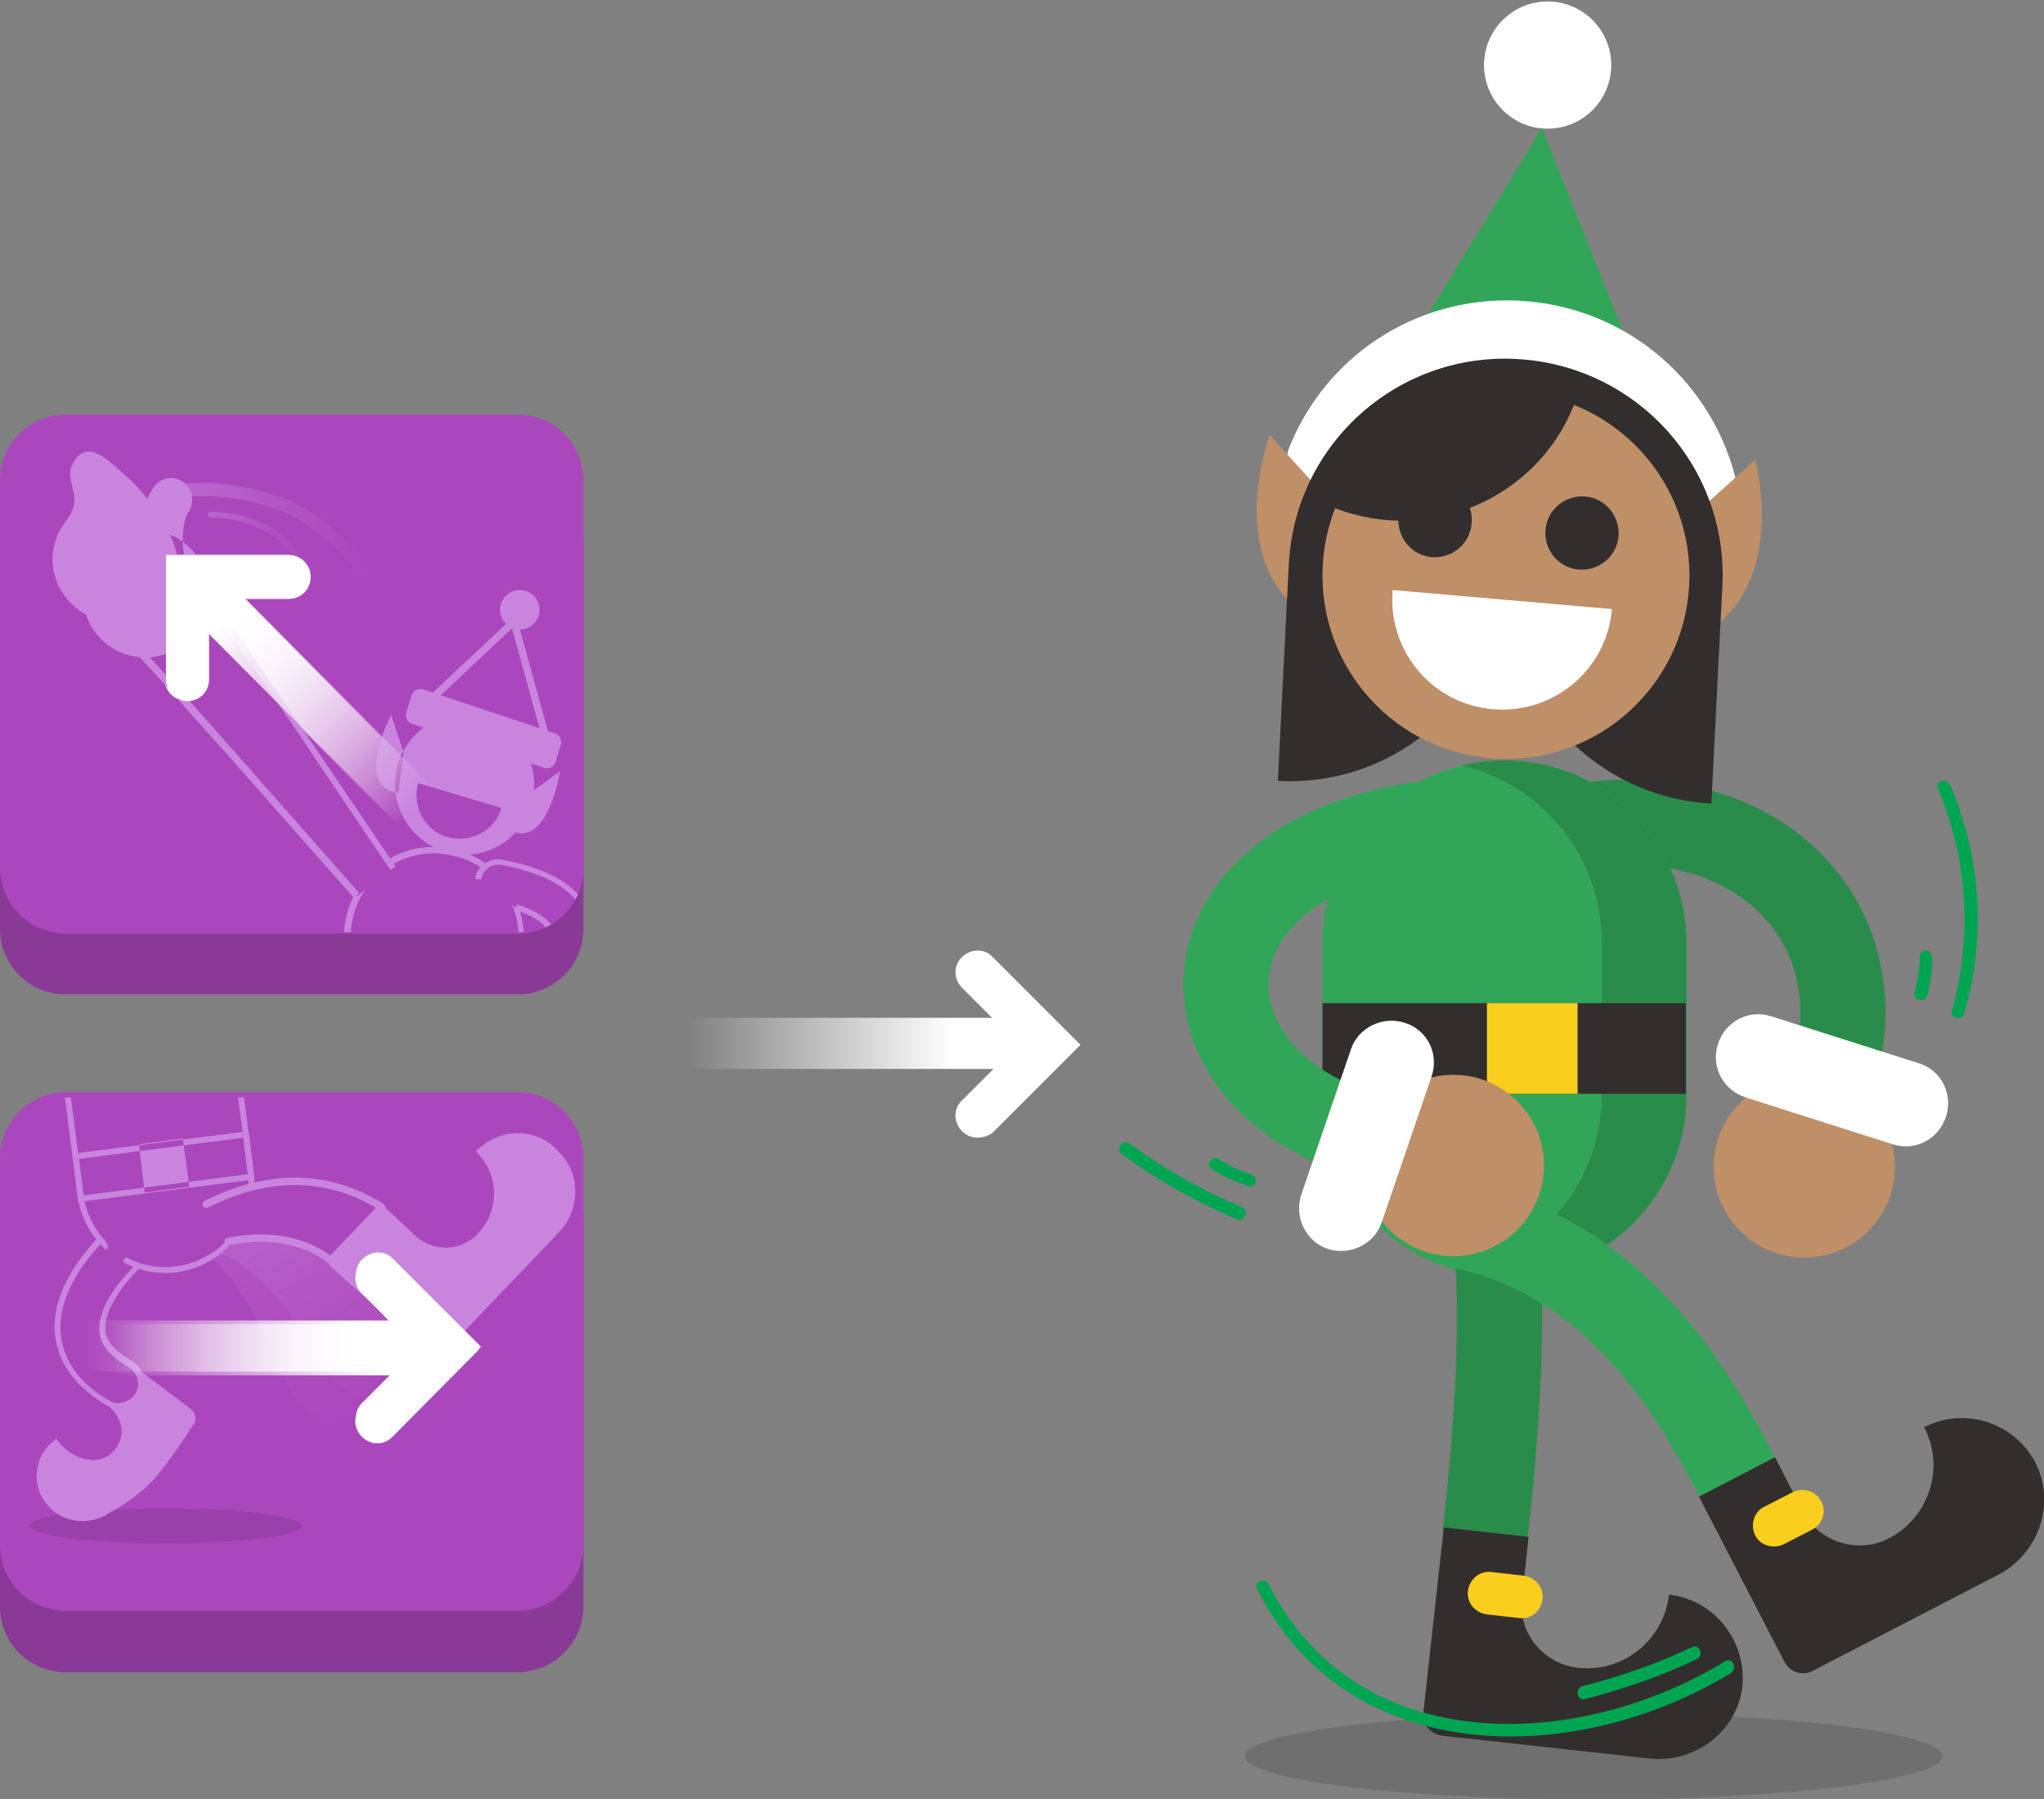 <svg id="Layer_1" xmlns="http://www.w3.org/2000/svg" xmlns:xlink="http://www.w3.org/1999/xlink" width="279.6" height="246.1" viewBox="0 0 279.6 246.1"><rect x="0" y="0" width="279.6" height="246.1" fill="#808080" stroke="none"/><style>.st0{fill:#ab47bc}.st1{opacity:.2;enable-background:new}.st8{fill:#c985de}.st16{fill:#fff}.st25{fill:#32a658}.st27{fill:#bf8f68}.st28{fill:#00a551}.st30{fill:#332e2e}.st31{fill:#f9ce1d}.st32{fill:none;stroke:#32a658;stroke-width:11.659;stroke-linecap:round;stroke-miterlimit:10}</style><path class="st0" d="M70.8 228.7H9c-5 0-9-4-9-9v-52.9c0-5 4-9 9-9h61.8c5 0 9 4 9 9v52.9c0 5-4.1 9-9 9z"/><path class="st1" d="M70.8 228.7H9c-5 0-9-4-9-9v-52.9c0-5 4-9 9-9h61.8c5 0 9 4 9 9v52.9c0 5-4.1 9-9 9z"/><path class="st0" d="M70.8 220.3H9c-5 0-9-4-9-9v-52.9c0-5 4-9 9-9h61.8c5 0 9 4 9 9v52.9c0 5-4.1 9-9 9z"/><g><g><defs><path id="SVGID_1_" d="M70.8 220.3H9c-5 0-9-4-9-9v-52.9c0-5 4-9 9-9h61.8c5 0 9 4 9 9v52.9c0 5-4.1 9-9 9z"/></defs><clipPath id="SVGID_2_"><use xlink:href="#SVGID_1_" overflow="visible"/></clipPath><g clip-path="url(#SVGID_2_)"><g><g><defs><path id="SVGID_3_" d="M.6 150.1h78.6v70.4H.6z"/></defs><clipPath id="SVGID_4_"><use xlink:href="#SVGID_3_" overflow="visible"/></clipPath><linearGradient id="SVGID_5_" gradientUnits="userSpaceOnUse" x1="54.364" y1="661.89" x2="31.649" y2="629.86" gradientTransform="translate(0 -472)"><stop offset="0" stop-color="#c985de" stop-opacity="0"/><stop offset="1" stop-color="#c985de"/></linearGradient><path d="M45.1 188s-.9-1.3-2.1-3.3c-.6-.9-1.2-1.9-2-3-.4-.5-.8-1.1-1.2-1.7-.4-.6-.9-1.1-1.3-1.7-.5-.5-.9-1.1-1.4-1.6s-.9-1-1.4-1.4c-.4-.4-.9-.9-1.3-1.2-.4-.4-.8-.7-1.2-1-.4-.2-.7-.5-1-.7s-.5-.3-.6-.4c-.1 0-.1-.1-.2-.1v-.1h.1c.2 0 .2-.1.2-.1-1.9.4-3.8-.9-4.1-2.8-.4-1.9.9-3.8 2.8-4.2 0 0 .1 0 .4-.1.1 0 .3 0 .5-.1h1.3c.5 0 1.1.1 1.8.2s1.3.2 2.1.4c.7.2 1.5.4 2.2.7.8.3 1.5.6 2.3.9.8.3 1.5.7 2.4 1.1.8.4 1.5.8 2.3 1.3.7.5 1.5.9 2.2 1.3.7.5 1.4.9 2.1 1.4 1.4.9 2.6 1.8 3.7 2.6 1.9 1.4 3.2 2.4 3.2 2.4 3.6 2.7 4.4 7.9 1.7 11.5s-7.8 4.4-11.4 1.7c-1-.5-1.6-1.2-2.1-2z" opacity=".3" clip-path="url(#SVGID_4_)" fill="url(#SVGID_5_)"/></g></g><g><g><defs><path id="SVGID_6_" d="M.6 150.1h78.6v70.4H.6z"/></defs><clipPath id="SVGID_7_"><use xlink:href="#SVGID_6_" overflow="visible"/></clipPath><linearGradient id="SVGID_8_" gradientUnits="userSpaceOnUse" x1="48.371" y1="665.041" x2="30.806" y2="629.872" gradientTransform="translate(0 -472)"><stop offset="0" stop-color="#c985de" stop-opacity="0"/><stop offset="1" stop-color="#c985de"/></linearGradient><path d="M39.4 189.7s-.6-1.4-1.6-3.6c-.5-.9-.9-2.1-1.5-3.3-.3-.6-.6-1.2-1-1.9-.3-.6-.7-1.2-1-1.9-.4-.6-.7-1.2-1.1-1.8-.4-.5-.8-1.1-1.1-1.6-.4-.5-.7-1-1.1-1.4s-.7-.8-1-1.1l-.8-.8c-.2-.2-.4-.4-.6-.5-.1 0-.1-.1-.1-.1v-.1h.3c-1.9.1-3.6-1.4-3.7-3.4s1.4-3.6 3.4-3.7h.9c.2 0 .4 0 .6.1.2 0 .5.1.7.1.5.1 1.1.2 1.7.4.6.2 1.3.4 2 .7s1.4.6 2.1 1c.7.4 1.4.8 2.2 1.3.7.5 1.4 1 2.2 1.5.7.5 1.4 1.1 2.1 1.6.7.6 1.3 1.1 2 1.7.7.6 1.3 1.1 1.9 1.7 1.2 1.1 2.3 2.2 3.2 3.1 1.7 1.7 2.8 2.9 2.8 2.9 3.2 3.2 3.1 8.4-.1 11.6-3.2 3.2-8.4 3.1-11.6-.1-.9-.6-1.4-1.5-1.8-2.4z" opacity=".3" clip-path="url(#SVGID_7_)" fill="url(#SVGID_8_)"/></g></g><g><g><defs><path id="SVGID_9_" d="M.6 150.1h78.6v70.4H.6z"/></defs><clipPath id="SVGID_10_"><use xlink:href="#SVGID_9_" overflow="visible"/></clipPath><g clip-path="url(#SVGID_10_)"><path d="M18.5 169.3s-15.5 12.3-2.3 20" fill="none"/><ellipse cx="22.7" cy="208.7" rx="18.6" ry="2.4" opacity=".1"/><path class="st8" d="M26.1 192.7l-9.3-7c.9 1.2.9 2.8 0 4s-2.5 1.6-3.9 1.1l1.7 1.3c2.1 1.6 2.9 4.4.8 6.5-2.2 2.2-5.9.8-7.7-1.8-2.9 2-3.6 6-1.4 8.8 2 2.7 5.9 3.2 8.7 1.3 0 0 2.9-1.5 5.3-3.8s6.1-8.2 6.1-8.2c.6-.6.4-1.6-.3-2.2z"/><path class="st0" d="M16.1 192.3c1.1 0 2.2-.5 2.8-1.6.8-1.5.3-3.4-1.1-4.2-3.6-2.1-3.8-4-3.8-4.7-.3-3.9 4.7-8.8 6.4-10.2 1.3-1.1 1.6-3 .5-4.4-1.1-1.3-3-1.6-4.3-.5-1 .8-9.3 7.6-8.8 15.5.2 2.7 1.5 6.5 6.9 9.6.5.4.9.5 1.4.5z"/><path class="st8" d="M16.3 192.7h-.1c-.6 0-1.1-.2-1.6-.5-5.5-3.2-6.9-7.2-7.1-9.9-.6-8.1 8-15.1 8.9-15.8 1.5-1.2 3.7-.9 4.9.6 1.2 1.5.9 3.7-.6 4.9-2.2 1.7-6.5 6.4-6.3 9.8 0 .6.2 2.4 3.6 4.3.8.5 1.4 1.2 1.6 2.1.2.9.1 1.9-.3 2.7-.6 1.2-1.8 1.8-3 1.8zm-.2-.8c1 0 1.9-.5 2.4-1.3.4-.6.4-1.3.3-2-.2-.7-.6-1.3-1.2-1.6-3.8-2.2-4-4.3-4-5-.3-4.1 4.7-9 6.6-10.5 1.2-.9 1.3-2.6.4-3.8s-2.6-1.4-3.7-.5c-.9.7-9.2 7.5-8.6 15.1.2 2.6 1.5 6.3 6.7 9.3.3.2.7.3 1.1.3z"/></g></g></g><g><g><defs><path id="SVGID_11_" d="M.6 150.1h78.6v70.4H.6z"/></defs><clipPath id="SVGID_12_"><use xlink:href="#SVGID_11_" overflow="visible"/></clipPath><g clip-path="url(#SVGID_12_)"><path class="st0" d="M11 163.4c.8 6.5 6.7 11.1 13.1 10.2 6.4-.8 11-6.8 10.2-13.2l-2.1-16.2c-.8-6.5-6.7-11.1-13.1-10.2-6.4.8-11 6.8-10.2 13.2l2.1 16.2z"/><path class="st8" d="M22.6 174.1c-2.7 0-5.3-.9-7.4-2.6-2.6-2-4.2-4.9-4.6-8.1l-2.1-16.2c-.4-3.2.5-6.5 2.4-9s4.9-4.2 8.1-4.7c3.2-.4 6.4.5 9 2.5s4.2 4.9 4.6 8.1l2.1 16.2c.8 6.7-3.9 12.8-10.5 13.7-.6.1-1.1.1-1.6.1zm-2-39.8c-.5 0-1 0-1.5.1-3 .4-5.7 1.9-7.5 4.3s-2.7 5.4-2.3 8.4l2.1 16.2c.4 3 1.9 5.7 4.3 7.6 2.4 1.9 5.4 2.7 8.4 2.3 6.2-.8 10.6-6.5 9.8-12.8l-2.1-16.2c-.4-3-1.9-5.7-4.3-7.6-2-1.5-4.4-2.3-6.9-2.3z"/><path class="st0" d="M14.2 170.8c-.1 1.4.7 2.4 1.9 2.5.4 0 .8-.1 1.2-.4.1-.1-.9-.2-.2-.8.3-.3.8.2.8.2.3-.4.4-.9.5-1.5.1-1.4-.9-2.6-2.1-2.7-.9 0-1.6.6-1.9 1.6 0 .2.5.3.3 1-.2.6-.5-.1-.5.1z"/><path class="st8" d="M10.7 164.4l-.8-6.6 24.1-3.1.8 6.6-24.1 3.1zm.1-5.9l.6 5 22.5-2.9-.6-5-22.5 2.9zm9 4.6l6.1-.8-.9-6.6-6 .8.8 6.6z"/></g></g></g><g><g><defs><path id="SVGID_13_" d="M.6 150.1h78.6v70.4H.6z"/></defs><clipPath id="SVGID_14_"><use xlink:href="#SVGID_13_" overflow="visible"/></clipPath><g clip-path="url(#SVGID_14_)"><path class="st0" d="M60 170.2s-.4-.3-1.1-.8c-.3-.3-.7-.6-1.2-1-.3-.2-.4-.4-.8-.6-.4-.2-.7-.5-1.1-.8-.8-.5-1.6-1.1-2.5-1.7-.9-.5-1.9-.9-2.9-1.4-1-.4-2.1-.8-3.2-1.2-1.2-.3-2.3-.6-3.5-.8-1.2-.1-2.4-.3-3.5-.3h-1.7c-.6.1-1.1.1-1.7.2-.5 0-1.1.1-1.6.3l-1.5.3c-.9.3-1.8.5-2.6.9-.8.3-1.5.6-2.1.9-.6.3-1.1.6-1.6.9-.4.3-.8.5-1 .6-.3.2-.4.3-.4.3-1.2.9-1.5 2.5-.7 3.8.7 1.1 2.1 1.5 3.3.9l.3-.1.2-.1c.2-.1.4-.2.8-.3.3-.1.8-.2 1.3-.4.5-.1 1.1-.2 1.7-.3.6-.1 1.3-.1 2-.2H36c.4 0 .7 0 1.1.1.4 0 .7.1 1.1.1.4.1.8.2 1.1.3.8.1 1.5.5 2.2.7.7.3 1.4.7 2.1 1 .6.4 1.3.8 1.9 1.2.6.5 1.1.9 1.6 1.4.5.4.8.9 1.2 1.3l.5.5c.2.2.4.5.6.7.4.5.7.9 1 1.2.5.7.8 1.1.8 1.1 2.1 2.7 6.1 3.1 8.8 1 2.7-2.2 3.1-6.1 1-8.8-.3-.2-.6-.6-1-.9z"/></g></g></g><g><g><defs><path id="SVGID_15_" d="M.6 150.1h78.6v70.4H.6z"/></defs><clipPath id="SVGID_16_"><use xlink:href="#SVGID_15_" overflow="visible"/></clipPath><path d="M33 164.3s-6.8 1.1-4.3 0-6 2.2-6 2.2-.7 3.2-.3 3.6c.4.4 3.5 2.1 3.5 2.1l3.1-.9s1.1-.6 1.5-1.2c.8-1 5.5-4.4 2.5-5.8z" clip-path="url(#SVGID_16_)" fill="#ab47bc"/></g></g><g id="XMLID_33_"><linearGradient id="SVGID_17_" gradientUnits="userSpaceOnUse" x1="-10954.172" y1="-6880.23" x2="-10875.933" y2="-6880.23" gradientTransform="matrix(-.602 0 0 .606 -6531.956 4354.02)"><stop offset=".232" stop-color="#fff"/><stop offset="1" stop-color="#fff" stop-opacity="0"/></linearGradient><path d="M12.2 181.1h47.1v7H12.2v-7z" fill="url(#SVGID_17_)"/></g></g></g></g><path class="st8" d="M65.1 157.5c3.2 3 3.3 8 .3 11.2-2.3 2.5-6.2 2.6-8.7.2l-4.3-4L45 173l13.1 11.8c.8.8 2.1.7 2.9-.1l15.4-16.1c3-3.1 3.1-8.1 0-11.1-3-3.4-8.2-3.3-11.3 0z"/><path d="M28.2 164.7c2.9-1.4 13.2-6.5 24 .4l-7 7.3s-4.7-4.5-14-2.6" fill="none" stroke="#c985de" stroke-linecap="round" stroke-linejoin="round" stroke-miterlimit="10"/><ellipse cx="218" cy="240.2" rx="47.7" ry="5.9" opacity=".2" fill="#332e2e"/><path class="st0" d="M9 136h61.8c5 0 9-4 9-9V74.1c0-5-4-9-9-9H9c-5 0-9 4-9 9V127c0 5 4 9 9 9z"/><path class="st1" d="M9 136h61.8c5 0 9-4 9-9V74.1c0-5-4-9-9-9H9c-5 0-9 4-9 9V127c0 5 4 9 9 9z"/><path class="st0" d="M9 127.7h61.8c5 0 9-4 9-9v-53c0-5-4-9-9-9H9c-5 0-9 4-9 9v52.9c0 5 4 9.1 9 9.1z"/><g><g><defs><path id="SVGID_18_" d="M9 127.7h61.8c5 0 9-4 9-9v-53c0-5-4-9-9-9H9c-5 0-9 4-9 9v52.9c0 5 4 9.1 9 9.1z"/></defs><clipPath id="SVGID_19_"><use xlink:href="#SVGID_18_" overflow="visible"/></clipPath><g clip-path="url(#SVGID_19_)"><g id="XMLID_6_"><path class="st16" d="M23.4 95c-.5-.5-.9-1.3-.9-2.1v-17h16.8c1.6 0 3 1.3 3 3s-1.3 3-3 3H28.4v11c0 1.7-1.3 3-3 3-.7 0-1.4-.4-2-.9z"/><linearGradient id="SVGID_20_" gradientUnits="userSpaceOnUse" x1="-5488.737" y1="-8871.525" x2="-5409.873" y2="-8871.525" gradientTransform="matrix(.425 .429 -.425 .429 -1414.349 6237.196)"><stop offset=".232" stop-color="#fff"/><stop offset="1" stop-color="#fff" stop-opacity="0"/></linearGradient><path d="M58.1 116.6L24.5 82.8l4.9-4.9L63 111.7l-4.9 4.9z" fill="url(#SVGID_20_)"/></g><g><g><defs><path id="SVGID_21_" d="M.6 56.5h79.2v71H.6z"/></defs><clipPath id="SVGID_22_"><use xlink:href="#SVGID_21_" overflow="visible"/></clipPath><g clip-path="url(#SVGID_22_)"><path class="st8" d="M55.2 102.9l-1.7-5.1s-5.2 10 1 10.6l.7-5.5zm17.1 5.7l4.3-3.1s-1.7 11.1-7.1 7.9l2.8-4.8zm.3 1.7c-1.6 5-7 7.8-12 6.1-5-1.7-7.7-7.1-6.1-12.1 1.6-5 7-7.8 12-6.1 5 1.6 7.7 7 6.1 12.1zm-3.3-2.6c-.3.9-1.3 1.4-2.1 1.1-.9-.3-1.4-1.3-1.1-2.2.3-.9 1.3-1.4 2.1-1.1.9.3 1.4 1.3 1.1 2.2zm-7.3-2.5c-.3.9-1.3 1.4-2.1 1.1-.9-.3-1.4-1.3-1.1-2.2.3-.9 1.3-1.4 2.1-1.1.9.3 1.4 1.3 1.1 2.2zm14-1c-.2.7-.9 1-1.6.8l-18-6c-.7-.2-1-.9-.8-1.6l.7-2.3c.2-.7.9-1 1.6-.8l18 6c.7.2 1 .9.8 1.6l-.7 2.3zm-1.8 32.9c-.2 2.5-2.4 4.3-4.9 4.1s-4.3-2.4-4.1-4.9c.2-2.5 2.4-4.3 4.9-4.1s4.3 2.4 4.1 4.9zm-16.3 20.1c-.4 0-.8 0-1.2-.1-3.3-.3-6.2-1.9-8.3-4.4s-3.1-5.8-2.8-9.1l1.5-16.5c.6-6.8 6.6-11.9 13.4-11.2 3.3.3 6.2 1.9 8.3 4.4 2.1 2.5 3.1 5.8 2.8 9.1l-1.5 16.5c-.3 3.3-1.9 6.3-4.4 8.4-2.2 1.9-4.9 2.9-7.8 2.9zm1.5-40.5c-5.9 0-10.9 4.5-11.4 10.5l-1.5 16.5c-.3 3.1.6 6.1 2.6 8.5s4.7 3.8 7.8 4.1 6-.6 8.4-2.6c2.4-2 3.8-4.8 4.1-7.8l1.5-16.5c.3-3.1-.6-6.1-2.6-8.5s-4.7-3.8-7.8-4.1c-.4-.1-.8-.1-1.1-.1zM46 144.2l23.7 2.2.5-5.9-23.7-2.2-.5 5.9zm8.9 1.1l6.1.6.6-6.7-6.1-.6-.6 6.7z"/><path class="st0" d="M48.8 122.6s-7.9-9-15.8-17.9c-4-4.5-7.9-8.9-10.9-12.2-3-3.3-5-5.4-5-5.4-2.4-2.5-2.3-6.4.2-8.8 2.4-2.4 6.3-2.3 8.7.2.2.2.3.4.5.6v.1s1.8 2.5 4.4 6.2 6 8.6 9.4 13.6l13.4 19.8"/><linearGradient id="SVGID_23_" gradientUnits="userSpaceOnUse" x1="54.154" y1="571.595" x2="15.04" y2="571.595" gradientTransform="translate(0 -472)"><stop offset=".153" stop-color="#c985de"/><stop offset=".923" stop-color="#c985de"/></linearGradient><path d="M48.5 122.9L32.7 105c-4.5-5-8.2-9.2-10.9-12.2-3-3.2-5-5.4-5-5.4-2.5-2.6-2.4-6.8.2-9.3 1.3-1.2 2.9-1.9 4.7-1.8 1.8 0 3.4.8 4.6 2 .2.2.4.4.5.6.1.1 1.9 2.6 4.5 6.2 2.4 3.3 5.5 7.9 9.4 13.6l13.4 19.8-.7.5L40 99.1c-3.9-5.7-7-10.3-9.4-13.6-2.6-3.7-4.4-6.1-4.4-6.2-.2-.2-.3-.4-.5-.6-1.1-1.1-2.5-1.7-4-1.8-1.5 0-3 .5-4.1 1.6s-1.7 2.5-1.8 4c0 1.5.5 3 1.6 4.1 0 0 2 2.1 5 5.4 2.7 2.9 6.5 7.2 10.9 12.2l15.8 17.9-.6.8z" fill="url(#SVGID_23_)"/><path class="st8" d="M11.5 83.1c1 4.7 5.7 7.7 10.3 6.6s7.6-5.7 6.6-10.4-5.7-7.7-10.3-6.6-7.6 5.7-6.6 10.4zm8.3-.7c-1.3 0-2.4-.8-2.8-2.1-.6-2.1.9-3.4 1.7-4.1l.6-.6c-.3-2.4.1-7.2 2-9.3 1.1-1.2 2.9-1.2 4.1-.1 1.1 1.1 1.2 2.9.2 4.1-.4.7-.8 3.3-.5 4.9.4 2.8-1.6 4.6-2.6 5.4l-.1.1c-.3.8-1 1.4-1.8 1.6-.2.1-.5.1-.8.1z"/><linearGradient id="SVGID_24_" gradientUnits="userSpaceOnUse" x1="-3662.839" y1="785.918" x2="-3629.825" y2="785.918" gradientTransform="scale(-1 1) rotate(6.782 4131.321 30889.746)"><stop offset=".116" stop-color="#c985de" stop-opacity="0"/><stop offset="1" stop-color="#c985de"/></linearGradient><path d="M55.4 89.1c-.4 0-.7-.2-.8-.6-1.8-6.1-6.4-12.2-12.3-16.5-5.6-4.1-15.4-5-20.6-3.4-.4.1-.9-.1-1.1-.6-.1-.4.1-.9.5-1.1 5.7-1.8 15.9-.8 22.1 3.6 6.4 4.6 11.1 10.9 13 17.4.1.4-.1.9-.6 1-.1.2-.1.2-.2.2z" opacity=".66" fill="url(#SVGID_24_)"/><linearGradient id="SVGID_25_" gradientUnits="userSpaceOnUse" x1="-4264.974" y1="996.014" x2="-4248.968" y2="996.014" gradientTransform="matrix(-.987 -.103 -.162 .682 -4004.38 -1042.537)"><stop offset=".116" stop-color="#c985de" stop-opacity="0"/><stop offset="1" stop-color="#c985de"/></linearGradient><path d="M41.8 80.4c-.2 0-.4-.2-.4-.4 0-2-1.3-4.4-3.5-6.3-1.9-1.6-6.1-3-9.1-2.9-.3 0-.4-.2-.4-.4s.2-.4.4-.4c2.9-.1 7.5 1.2 9.7 3.1 2.4 2.1 3.7 4.6 3.8 6.9-.1.3-.3.4-.5.4z" opacity=".47" fill="url(#SVGID_25_)"/><path class="st8" d="M15.9 85.3c3.9.2 5.6-2.1 7.9-5.6 2.5-3.9-3.4-12-6.8-14.8-1.7-1.4-5.1-5.4-7.1-1.4-.8 1.5.3 3.4.3 5-.1 1.8-1.4 2.8-2.2 4.4-2.7 6 1.7 11.9 7.9 12.4z"/><path class="st0" d="M65.6 120.3c.3-1.5 1.7-2.6 3.2-2.3 5.4.9 9.1 2.8 10.9 5.6 1.3 1.9 1.7 4.2 1.1 6.6-1.3 5.9-7.7 8-10.5 8.9-.3.1-.6.1-.9.1-1.2 0-2.3-.8-2.7-2-.5-1.5.3-3.1 1.8-3.5 2.9-.9 6.2-2.3 6.7-4.7.3-1.2-.1-1.9-.3-2.3-.4-.7-1.6-1.7-4.4-2.6"/><path class="st8" d="M69.5 139.7c-1.4 0-2.6-.9-3.1-2.3-.5-1.7.4-3.5 2.1-4.1 2.8-.9 6-2.2 6.5-4.4.2-1.1 0-1.6-.3-2-.4-.5-1.4-1.6-4.2-2.4l.2-.8c2.9.9 4.1 2 4.7 2.8.3.5.7 1.2.4 2.6-.6 2.6-4 4-7 5-1.3.4-2 1.8-1.6 3s1.8 2 3 1.6c2.7-.9 9-2.9 10.2-8.6.5-2.3.1-4.5-1.1-6.3-1.8-2.7-5.4-4.5-10.7-5.5-.6-.1-1.3 0-1.8.4s-.9.9-1 1.6l-.8-.1c.1-.9.6-1.6 1.3-2.1.7-.5 1.6-.7 2.4-.5 5.5 1 9.3 2.9 11.2 5.8 1.3 2 1.8 4.4 1.2 7-1.3 6.1-8 8.3-10.8 9.2-.1 0-.4.1-.8.1z"/></g></g></g><g id="XMLID_29_"><path class="st16" d="M23.6 95c-.5-.5-.9-1.3-.9-2.1v-17h16.8c1.6 0 3 1.3 3 3s-1.3 3-3 3H28.6v11c0 1.7-1.3 3-3 3-.7 0-1.4-.4-2-.9z"/><linearGradient id="SVGID_26_" gradientUnits="userSpaceOnUse" x1="-5488.632" y1="-8871.6" x2="-5409.768" y2="-8871.6" gradientTransform="matrix(.425 .429 -.425 .429 -1414.212 6237.196)"><stop offset=".232" stop-color="#fff"/><stop offset="1" stop-color="#fff" stop-opacity="0"/></linearGradient><path d="M58.3 116.6L24.7 82.8l4.9-4.9 33.6 33.8-4.9 4.9z" fill="url(#SVGID_26_)"/></g></g></g></g><path class="st0" d="M68.6 110.5c-.9 3.1-4.3 4.9-7.4 4s-4.9-4.3-4-7.4l11.4 3.4z"/><g id="XMLID_3_"><path class="st16" d="M133.7 155.6c-.8 0-1.5-.3-2.1-.9-1.2-1.2-1.2-3.1 0-4.2l7.7-7.7-7.7-7.7c-1.2-1.2-1.2-3.1 0-4.2 1.2-1.2 3.1-1.2 4.2 0l12 12-12 12c-.5.4-1.3.7-2.1.7z"/><linearGradient id="SVGID_27_" gradientUnits="userSpaceOnUse" x1="-8464.081" y1="-7596.194" x2="-8416.281" y2="-7596.194" gradientTransform="matrix(-1 0 0 1 -8322.48 7738.895)"><stop offset=".232" stop-color="#fff"/><stop offset="1" stop-color="#fff" stop-opacity="0"/></linearGradient><path d="M93.8 139.2h47.8v7H93.8v-7z" fill="url(#SVGID_27_)"/></g><g><path d="M217.4 112.8c24.2-3 39.7 14.4 33.2 34.9" fill="none" stroke="#2a8c4a" stroke-width="11.659" stroke-linecap="round" stroke-miterlimit="10"/><path class="st25" d="M205.8 104c-13.7 0-24.9 11.1-24.9 24.9v20.8c0 13.7 11.1 24.9 24.9 24.9 13.7 0 24.9-11.1 24.9-24.9v-20.8c-.1-13.8-11.2-24.9-24.9-24.9z"/><path d="M205.8 104c-2 0-3.9.2-5.8.7 10.9 2.6 19.1 12.4 19.1 24.2v20.8c0 11.7-8.1 21.6-19.1 24.2 1.9.4 3.8.7 5.8.7 13.7 0 24.9-11.1 24.9-24.9v-20.8c-.1-13.8-11.2-24.9-24.9-24.9z" fill="#2a8c4a"/><g><ellipse transform="rotate(-80.781 246.803 159.596)" class="st27" cx="246.8" cy="159.6" rx="12.4" ry="12.4"/></g><g><g><path class="st16" d="M262.4 145.4l-20.1-6.4c-3.1-1-6.3.7-7.3 3.8s.7 6.3 3.8 7.3l20.1 6.4c3.1 1 6.3-.7 7.3-3.8s-.7-6.4-3.8-7.3z"/></g></g><path class="st28" d="M169.9 165.1c-5.5-2.3-10.6-5.2-15.4-8.7-.9-.7-2 .7-1.1 1.4 4.9 3.6 10.2 6.6 15.9 9 .9.4 1.6-1.3.6-1.7zM265.1 107.9c4.1 9.7 4.7 20.2 1.9 30.4-.3 1 1.4 1.4 1.7.3 3-10.5 2.3-21.2-1.9-31.2-.6-1.1-2.2-.6-1.7.5zM262.6 130.9c0 1.6-.3 3.3-.7 4.8-.3 1.1 1.4 1.5 1.7.5.5-1.7.7-3.5.7-5.3 0-1.2-1.8-1.2-1.7 0z"/><g><path d="M202.4 158.4c4.6 11.9 2.3 37.7.8 51.1" fill="#2b994a" stroke="#2a8c4a" stroke-width="11.659" stroke-linecap="round" stroke-miterlimit="10"/><g><path class="st30" d="M228.3 218.1c-.7 6.2-6.3 10.7-12.4 10-4.8-.5-8.3-4.8-7.7-9.6l.9-8.3-11.6-1.3-2.8 25.3c-.2 1.6 1 3 2.6 3.2l28.3 3.1c6.1.7 11.8-3.5 12.7-9.5.8-6.4-3.7-12.2-10-12.9z"/><g><path class="st31" d="M207.8 221.3l-4.4-.5c-1.6-.2-2.8-1.6-2.6-3.2.2-1.6 1.6-2.8 3.2-2.6l4.4.5c1.6.2 2.8 1.6 2.6 3.2-.2 1.7-1.6 2.8-3.2 2.6z"/></g></g></g><g><path class="st32" d="M199.6 167.6c21.3 4.4 31.8 22.4 38 34.3"/><g><path class="st30" d="M263.2 195.2c2.9 5.5.7 12.3-4.8 15.2-4.3 2.2-9.6.5-11.8-3.7l-3.8-7.4-10.4 5.4 11.7 22.6c.7 1.4 2.5 2 3.9 1.2l25.3-13.1c5.4-2.8 7.9-9.4 5.3-15-2.8-5.8-9.8-8.1-15.4-5.2z"/><g><path class="st31" d="M247.9 209.2l-3.9 2c-1.4.7-3.2.2-3.9-1.2s-.2-3.2 1.2-3.9l3.9-2c1.4-.7 3.2-.2 3.9 1.2.8 1.4.2 3.2-1.2 3.9z"/></g></g></g><g><path class="st30" d="M180.9 137.2h49.7v12.4h-49.7z"/><path class="st31" d="M203.4 137.2h12.4v12.4h-12.4z"/></g><g><g><g><g><circle class="st16" cx="211.7" cy="8.9" r="8.7"/><path class="st25" d="M231.5 69.1l-20.6-51.6L182 64.9z"/></g><g><path class="st16" d="M229.9 75.1c-3.1-.3-5.8-2.5-6.5-5.7-1.7-7.5-8-13-15.7-13.7s-14.8 3.7-17.8 10.9c-1.5 3.7-5.8 5.5-9.5 4s-5.5-5.8-4-9.5c5.3-13.1 18.4-21.1 32.5-19.9 14.1 1.2 25.6 11.3 28.7 25 .9 3.9-1.6 7.8-5.5 8.7-.7.3-1.5.3-2.2.2z"/></g></g><g><g><path class="st27" d="M240.1 62.9L226.6 75c-1.3 1.1-2.1 2.8-2.2 4.6-.2 3.7 2.6 6.8 6.3 7 1.8.1 3.5-.6 4.8-1.7 8.5-7.6 4.6-22 4.6-22zM185.9 73l-12.2-13.5s-5.3 14 2.3 22.4c1.1 1.3 2.8 2.1 4.6 2.2 3.7.2 6.8-2.6 7-6.3.1-1.9-.6-3.6-1.7-4.8z"/></g><g><path class="st30" d="M206 78.7c-.8 16.4-14.8 29-31.2 28.1l1.5-29.7 29.7 1.6z"/><path class="st30" d="M206 78.7c-.8 16.4 11.8 30.3 28.1 31.2l1.5-29.7-29.6-1.5z"/></g><path class="st30" d="M176.3 77.2c.8-16.4 14.8-29 31.2-28.1s29 14.8 28.1 31.2l-59.3-3.1z"/><circle class="st27" cx="206" cy="78.7" r="25.1"/><path class="st30" d="M215.3 55.4c-3.5-5.8-15-3.5-21.1-.7-5.6 2.6-12.5 7.9-11.6 14.8 13 5 27.6-1.3 32.7-14.1z"/></g><g><g><path class="st30" d="M201.3 71.6c-.2 2.8-2.7 4.8-5.4 4.6-2.8-.2-4.8-2.7-4.6-5.4.2-2.8 2.7-4.8 5.4-4.6 2.8.2 4.9 2.6 4.6 5.4zM221.4 73.3c-.2 2.8-2.7 4.8-5.4 4.6-2.8-.2-4.8-2.7-4.6-5.4.2-2.8 2.7-4.8 5.4-4.6 2.7.2 4.8 2.6 4.6 5.4z"/></g><path class="st16" d="M220.5 83.3c-.7 8.3-8 14.4-16.3 13.7-8.3-.7-14.4-8-13.7-16.3l30 2.6z"/></g></g></g><g><path class="st32" d="M193.9 112.8c-33.7 5.4-33.7 34.6-6.9 42.6"/><g><circle class="st27" cx="198.8" cy="159.4" r="12.4"/></g><g><g><path class="st16" d="M192.2 139.9c-3-1-6.4.6-7.4 3.6l-6.8 19.9c-1 3 .6 6.4 3.6 7.4s6.4-.6 7.4-3.6l6.8-19.9c1.1-3.1-.5-6.4-3.6-7.4z"/></g></g></g><g><path class="st28" d="M172 217.4c12.5 24.8 43.9 24.2 64.8 11.4.9-.6.2-2.2-.8-1.6-20.1 12.3-50.4 13.5-62.5-10.6-.5-.9-2.1-.2-1.5.8z"/><path class="st28" d="M231.4 225.3c-4.8 2.3-9.8 4-14.9 5.3-1.1.3-.8 2 .3 1.8 5.2-1.4 10.4-3.1 15.3-5.5 1.1-.5.3-2.2-.7-1.6z"/></g><path class="st28" d="M171.1 160.6c-1.6-.5-3.1-1.2-4.4-2.1-.9-.6-1.9.9-.9 1.4 1.5 1 3.1 1.7 4.9 2.3 1.1.4 1.6-1.2.4-1.6z"/></g><path fill="none" stroke="#c985de" stroke-miterlimit="10" d="M58.7 95.9L70.3 85l4.3 15.6z"/><circle class="st8" cx="71.1" cy="83.4" r="2.7"/><g id="XMLID_2_"><path class="st16" d="M51.7 196.9c-.8 0-1.5-.3-2.1-.9-1.2-1.2-1.2-3.1 0-4.2l7.7-7.7-7.7-7.7c-1.2-1.2-1.2-3.1 0-4.2 1.2-1.2 3.1-1.2 4.2 0l12 12-12 12c-.5.4-1.3.7-2.1.7z"/><linearGradient id="SVGID_28_" gradientUnits="userSpaceOnUse" x1="-8467.081" y1="-7596.165" x2="-8419.281" y2="-7596.165" gradientTransform="matrix(-1 0 0 1 -8407.48 7780.265)"><stop offset=".232" stop-color="#fff"/><stop offset="1" stop-color="#fff" stop-opacity="0"/></linearGradient><path d="M11.8 180.6h47.8v7H11.8v-7z" fill="url(#SVGID_28_)"/></g><path class="st16" d="M51.6 197.4c.8 0 1.5-.3 2.1-.9l11.8-11.9-11.8-11.9c-1.2-1.2-3-1.2-4.2 0s-1.2 3 0 4.2l7.6 7.7-7.6 7.7c-1.2 1.2-1.2 3 0 4.2.6.6 1.3.9 2.1.9z"/></svg>